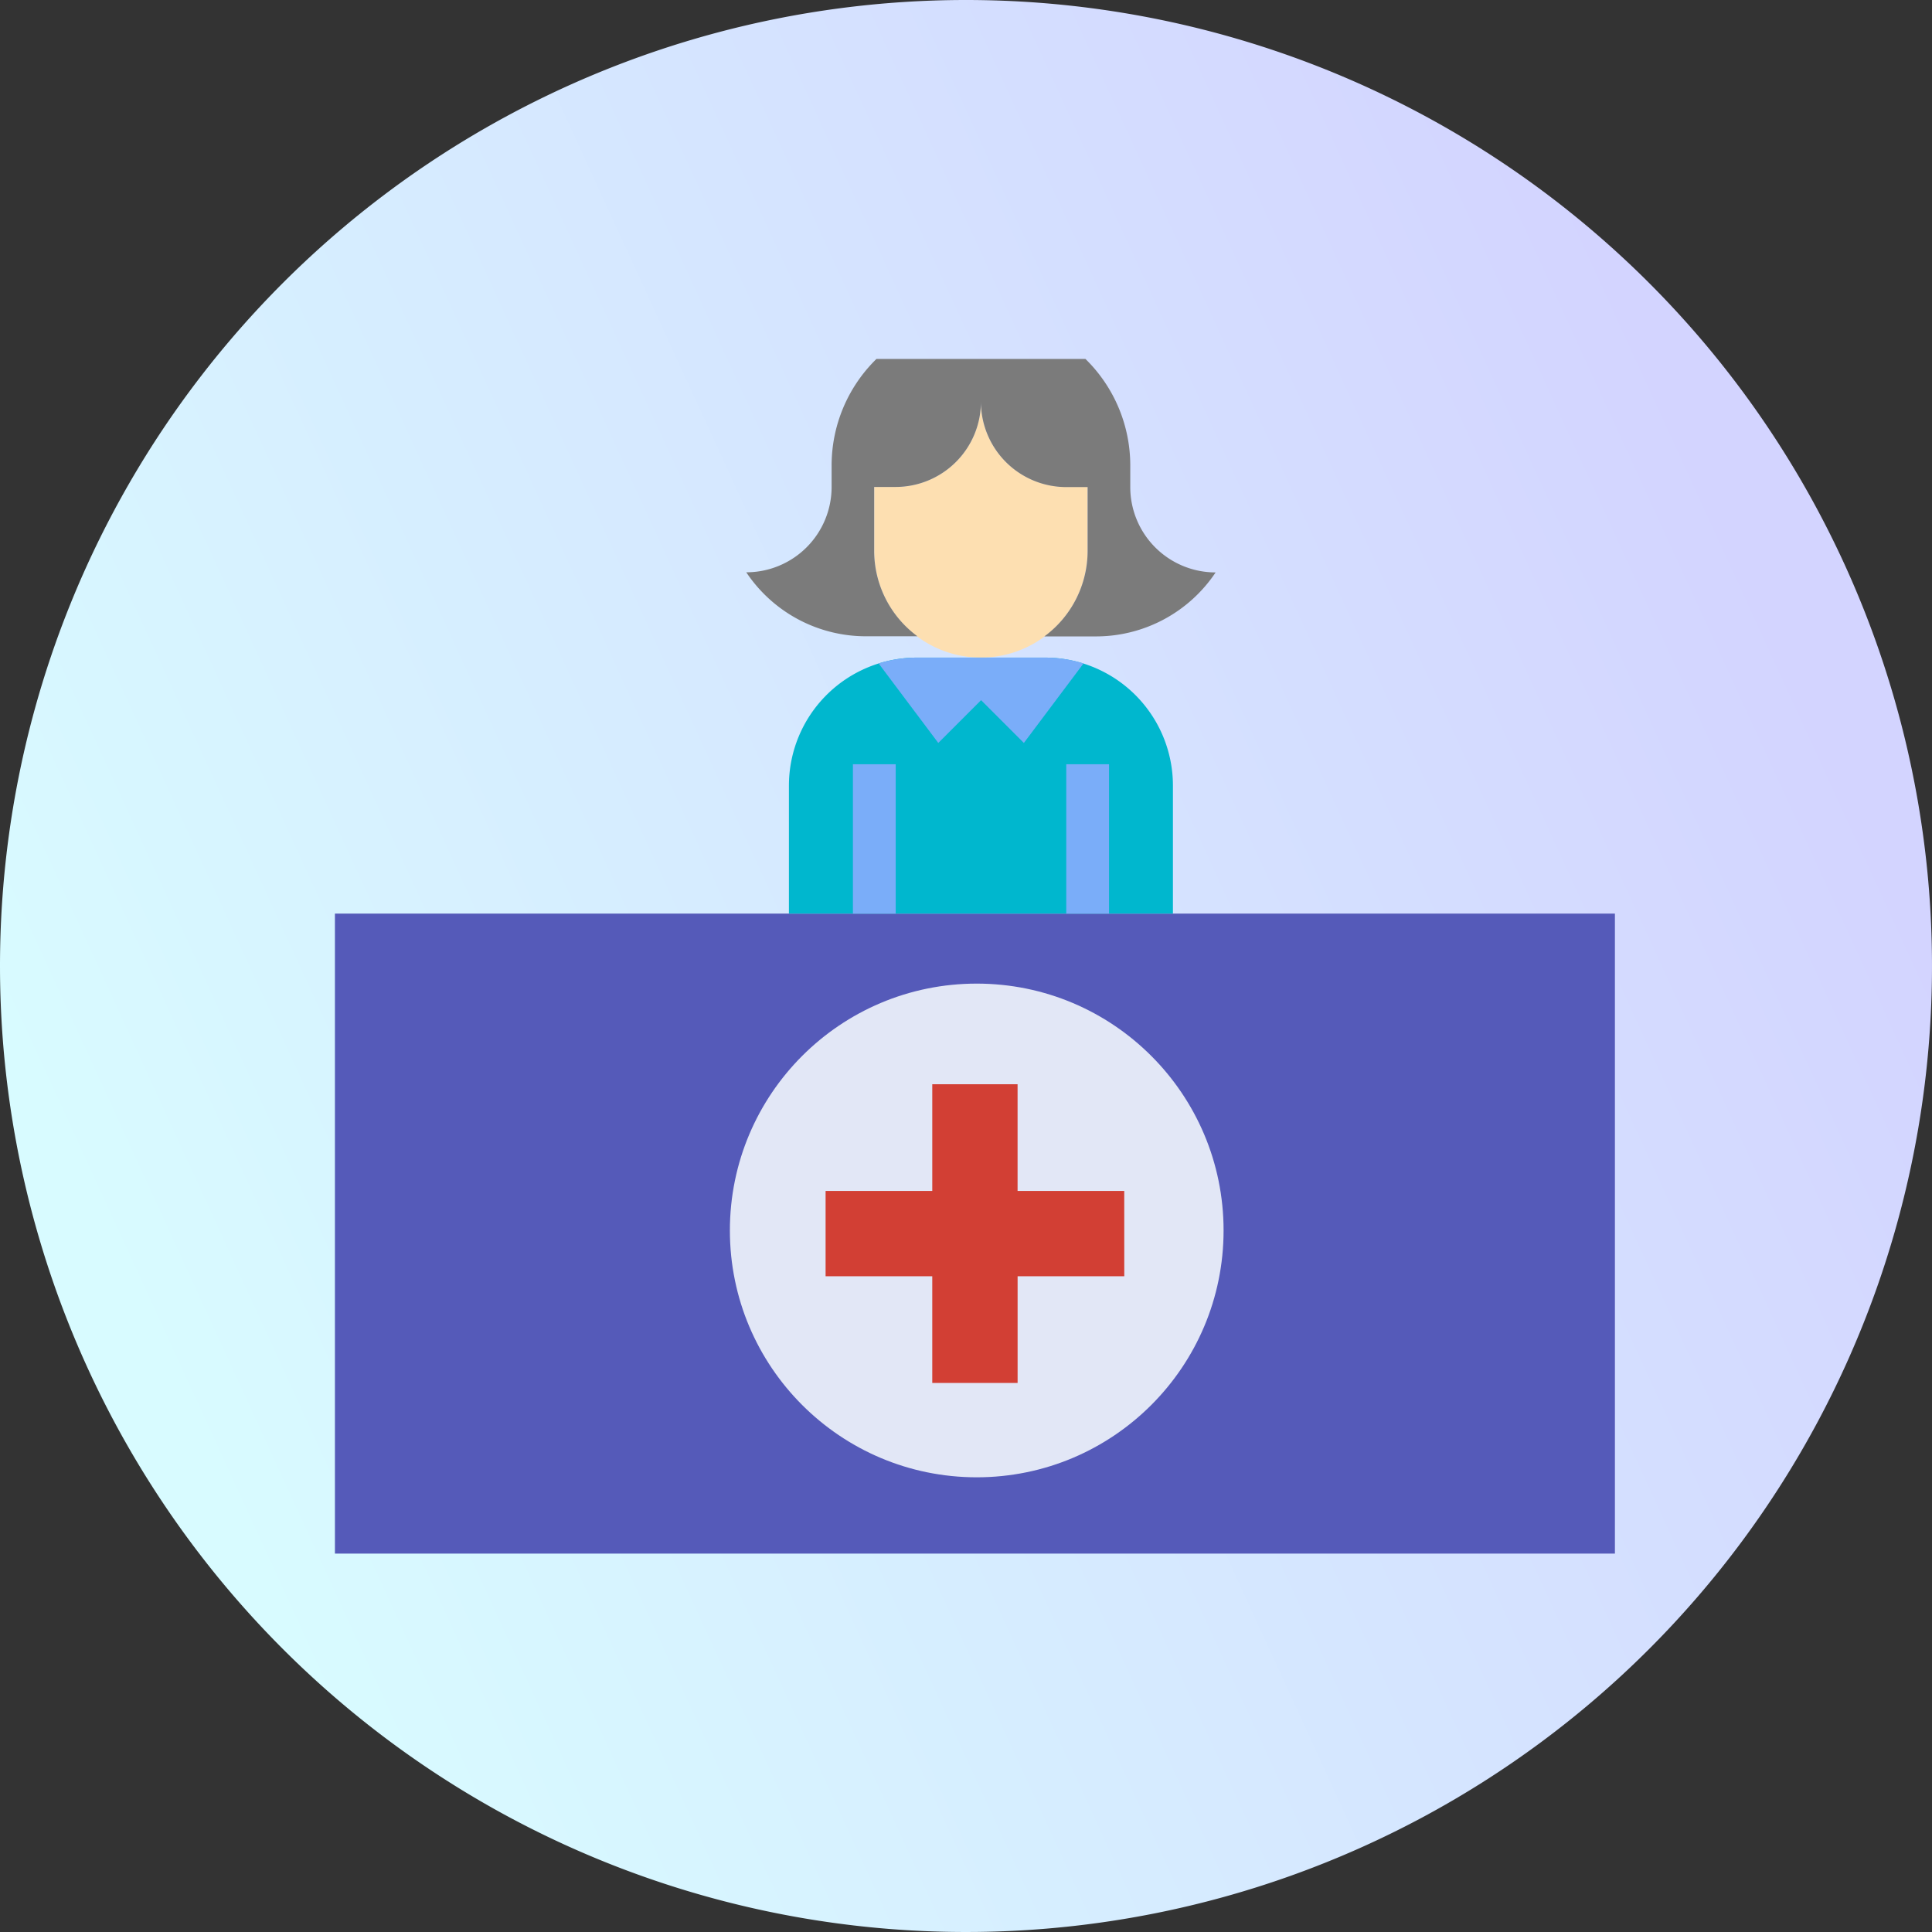 <svg xmlns="http://www.w3.org/2000/svg" xmlns:xlink="http://www.w3.org/1999/xlink" width="58.7" height="58.7" viewBox="0 0 58.7 58.7">
  <rect x="0" y="0" width="58.7" height="58.7" fill="#333333" stroke="none"/>
  <defs>
    <linearGradient id="linear-gradient" x1="0.099" y1="0.738" x2="0.933" y2="0.355" gradientUnits="objectBoundingBox">
      <stop offset="0" stop-color="#d8fbff"/>
      <stop offset="1" stop-color="#d3d4ff"/>
    </linearGradient>
  </defs>
  <g id="Group_10156" data-name="Group 10156" transform="translate(-358.824 -861.115)">
    <g id="Group_26" data-name="Group 26" transform="translate(358.824 861.115)">
      <path id="Path_2376" data-name="Path 2376" d="M29.35,0A29.35,29.35,0,1,1,0,29.35,29.35,29.35,0,0,1,29.35,0Z" transform="translate(0 0)" fill="url(#linear-gradient)"/>
    </g>
    <g id="Group_44" data-name="Group 44" transform="translate(2577 -5898)">
      <path id="Path_470" data-name="Path 470" d="M2,32H40.89V51.445H2Z" transform="translate(-2210 6754.873)" fill="#555ab9"/>
      <circle id="Ellipse_20" data-name="Ellipse 20" cx="7.5" cy="7.5" r="7.5" transform="translate(-2196 6789)" fill="#e2e7f6"/>
      <path id="Path_471" data-name="Path 471" d="M34.074,43.241H30.833V40H28.241v3.241H25v2.593h3.241v3.241h2.593V45.833h3.241Z" transform="translate(-2218.092 6752.058)" fill="#d23f34"/>
      <path id="Path_475" data-name="Path 475" d="M15.241,8a2.593,2.593,0,0,0,2.593,2.593h.648v1.944a3.241,3.241,0,1,1-6.482,0V10.593h.648A2.593,2.593,0,0,0,15.241,8Z" transform="translate(-2203.614 6763.316)" fill="#fddfb1"/>
      <path id="Path_476" data-name="Path 476" d="M17.667,9.889V9.241A4.524,4.524,0,0,0,16.305,6H9.955A4.523,4.523,0,0,0,8.593,9.241v.648A2.593,2.593,0,0,1,6,12.482a4.368,4.368,0,0,0,3.634,1.944H11.2a3.227,3.227,0,0,1-1.314-2.593V9.889h.648A2.593,2.593,0,0,0,13.13,7.3a2.593,2.593,0,0,0,2.593,2.593h.648v1.944a3.228,3.228,0,0,1-1.314,2.593h1.569a4.368,4.368,0,0,0,3.634-1.944A2.593,2.593,0,0,1,17.667,9.889Z" transform="translate(-2201.502 6764.021)" fill="#7b7b7b"/>
      <path id="Path_477" data-name="Path 477" d="M8,27.778V23.889A3.889,3.889,0,0,1,11.889,20h3.889a3.889,3.889,0,0,1,3.889,3.889v3.889Z" transform="translate(-2202.206 6759.095)" fill="#00b7ce"/>
      <g id="Group_42" data-name="Group 42" transform="translate(-2192.262 6782.335)">
        <path id="Path_478" data-name="Path 478" d="M11,25h1.3v4.537H11Z" transform="translate(-11 -25)" fill="#7aadf9"/>
      </g>
      <g id="Group_43" data-name="Group 43" transform="translate(-2185.78 6782.335)">
        <path id="Path_479" data-name="Path 479" d="M21,25h1.3v4.537H21Z" transform="translate(-21 -25)" fill="#7aadf9"/>
      </g>
      <path id="Path_480" data-name="Path 480" d="M14.017,22.593l1.3-1.3,1.3,1.3,1.812-2.415A3.879,3.879,0,0,0,17.257,20H13.368a3.878,3.878,0,0,0-1.163.178Z" transform="translate(-2203.685 6759.095)" fill="#7aadf9"/>
    </g>
  </g>
</svg>
